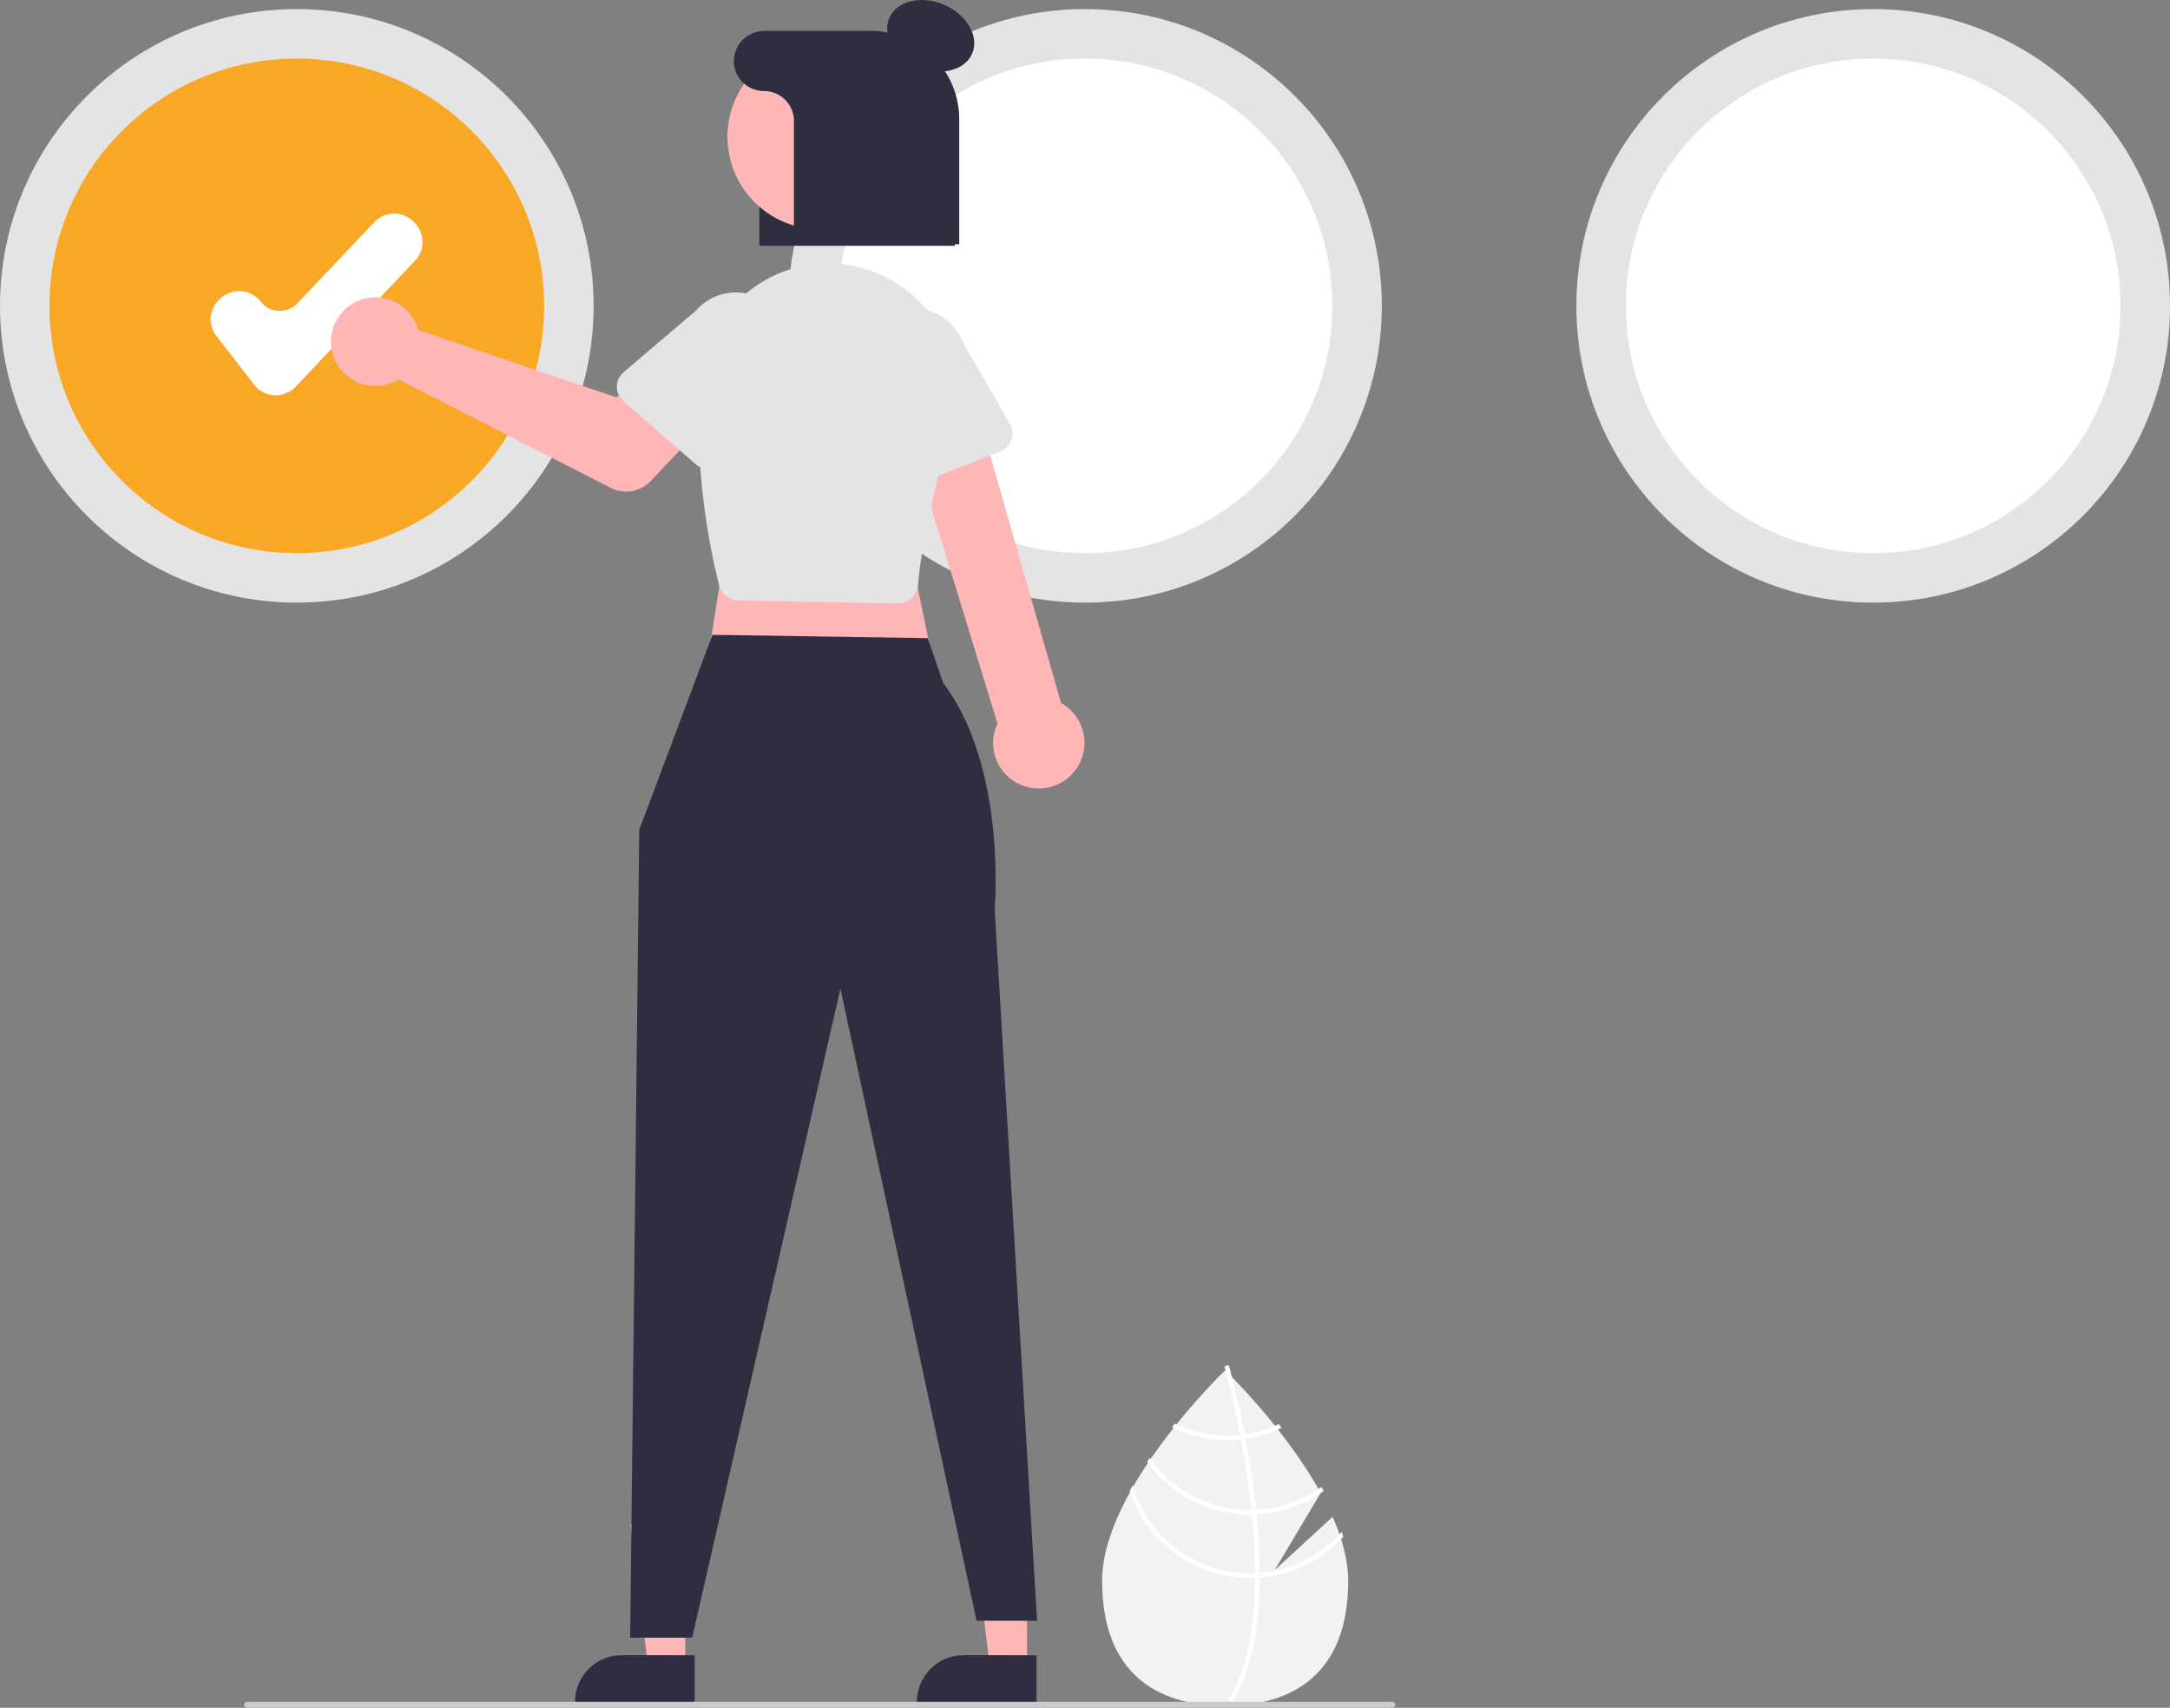 <svg xmlns="http://www.w3.org/2000/svg" width="722" height="568.282" data-name="Layer 1"><rect width="100%" height="100%" fill="#808080" stroke="none"/><path fill="#f2f2f2" d="m443.382 504.734-19.27 17.74 15.314-25.695c-12.064-21.879-31.796-40.787-31.796-40.787s-40.937 39.22-40.937 70.05 18.328 41.594 40.937 41.594c22.608 0 40.936-10.764 40.936-41.594 0-6.862-2.031-14.14-5.184-21.308Z"/><path fill="#fff" d="M419.157 523.434v1.52c-.09 17.663-3.069 31.445-8.914 41.15-.083.143-.173.278-.256.421l-.655-.398-.624-.392c6.485-10.48 8.78-25.292 8.862-40.699.008-.497.015-1 .008-1.505-.023-6.522-.422-13.12-1.061-19.53-.045-.496-.098-1-.15-1.504-.888-8.456-2.167-16.535-3.476-23.554-.09-.497-.188-.993-.286-1.482-2.264-11.872-4.574-20.47-5.1-22.374-.06-.233-.098-.361-.106-.391l.715-.203.007-.008.722-.203c.008.03.136.46.346 1.257.805 2.979 2.897 11.066 4.95 21.733.09.482.189.978.279 1.475 1.068 5.695 2.114 12.06 2.941 18.74q.316 2.516.565 4.965c.06.504.113 1.008.158 1.505q1.038 10.393 1.075 19.477Z"/><path fill="#fff" d="M414.14 477.272a47.34 47.34 0 0 1-1.535.188 41.502 41.502 0 0 1-4.243.219 40.371 40.371 0 0 1-17.453-3.942c-.316.398-.632.797-.956 1.203a41.866 41.866 0 0 0 18.409 4.243 42.94 42.94 0 0 0 4.529-.24c.511-.053 1.023-.12 1.527-.196a41.514 41.514 0 0 0 12-3.634q-.486-.62-.949-1.218a40.233 40.233 0 0 1-11.33 3.377ZM417.924 502.452q-.779.045-1.558.045c-.158.008-.323.008-.481.008a40.585 40.585 0 0 1-33.312-17.401c-.3.444-.602.888-.895 1.339a42.092 42.092 0 0 0 34.207 17.566c.21 0 .421 0 .632-.007a53.672 53.672 0 0 0 1.565-.045 41.87 41.87 0 0 0 22.305-7.824c-.24-.444-.481-.888-.73-1.332a40.307 40.307 0 0 1-21.733 7.65Z"/><path fill="#fff" d="M419.157 523.434a42.388 42.388 0 0 1-3.272.135 40.695 40.695 0 0 1-39.014-29.28c-.339.61-.677 1.212-1 1.821a42.185 42.185 0 0 0 40.014 28.964c.564 0 1.128-.008 1.685-.038.534-.015 1.06-.045 1.587-.083a42.062 42.062 0 0 0 27.76-13.549c-.158-.556-.338-1.106-.519-1.662a40.564 40.564 0 0 1-27.24 13.692Z"/><circle cx="98.754" cy="101.778" r="98.754" fill="#e4e4e4"/><circle cx="98.754" cy="101.778" r="82.295" fill="#f9a826"/><circle cx="361" cy="101.778" r="98.754" fill="#e4e4e4"/><circle cx="361" cy="101.778" r="82.295" fill="#fff"/><circle cx="623.246" cy="101.778" r="98.754" fill="#e4e4e4"/><circle cx="623.246" cy="101.778" r="82.295" fill="#fff"/><path fill="#fff" d="M91.76 131.538q-.22 0-.441-.01a9.035 9.035 0 0 1-6.699-3.481l-12.624-16.23a9.054 9.054 0 0 1 1.586-12.692l.455-.353a9.055 9.055 0 0 1 12.691 1.586 8.044 8.044 0 0 0 12.19.594l25.632-27.058a9.044 9.044 0 0 1 12.785-.345l.419.397a9.043 9.043 0 0 1 .345 12.784l-39.775 41.984a9.033 9.033 0 0 1-6.563 2.824Z"/><path fill="#2f2e41" d="M317.657 81.782h-65v-56.53a13.225 13.225 0 0 1 13.437-12.97h21.607c16.518 0 29.956 12.972 29.956 28.916Z"/><path fill="#ffb6b6" d="m341.722 554.819-12.339-.001-5.871-47.595 18.212.001-.002 47.595z"/><path fill="#2f2e41" d="m344.87 566.78-39.789-.001v-.504a15.487 15.487 0 0 1 15.487-15.486l24.302.001Z"/><path fill="#ffb6b6" d="m227.987 554.819-12.34-.001-5.87-47.595 18.212.001-.002 47.595z"/><path fill="#2f2e41" d="m231.134 566.78-39.788-.001v-.504a15.487 15.487 0 0 1 15.487-15.486l24.302.001Z"/><path fill="#ffb6b6" d="m242.886 172.448-8.052 51.332 76.494 1.006-10.065-49.318-58.377-3.02z"/><path fill="#2f2e41" d="m237.054 211.246-24.363 64.872-3.02 268.84h20.634l49.318-215.998 45.293 210.36h20.13l-14.09-236.53s4.154-47.473-17.112-75.487l-5.176-14.955Z"/><path fill="#ffb6b6" d="M341.558 261.817a15.1 15.1 0 0 1-9.675-21.036l-32.542-106.094 23.936-4.745 29.763 103.995a15.182 15.182 0 0 1-11.482 27.88Z"/><path fill="#e4e4e4" d="m298.492 200.797-52.73-1.018a6.894 6.894 0 0 1-6.533-5.193c-2.827-11.192-9.046-40.36-5.748-69.41a42.365 42.365 0 0 1 48.153-37.06 42.384 42.384 0 0 1 34.988 52.72c-6.637 25.207-10.387 43.24-11.143 53.6a6.878 6.878 0 0 1-5.51 6.231 6.857 6.857 0 0 1-1.33.131l-.147-.001Z"/><path fill="#ffb6b6" d="M138.322 107.605a14.795 14.795 0 0 1 .778 2.196l66.003 22.428 12.754-11.142 19.33 17.05-20.661 21.918a11.245 11.245 0 0 1-13.298 2.301l-70.627-36.076a14.755 14.755 0 1 1 5.721-18.675Z"/><path fill="#e4e4e4" d="M205.24 128.652a6.319 6.319 0 0 1 2.222-4.775l24.167-20.586a17.567 17.567 0 0 1 26.529 23.034l-17.21 26.8a6.325 6.325 0 0 1-9.483 1.345l-24.061-21.015a6.318 6.318 0 0 1-2.164-4.803ZM297.883 161.56a6.318 6.318 0 0 1-3.216-4.17l-7.145-30.932a17.567 17.567 0 0 1 32.662-12.943l15.865 27.618a6.325 6.325 0 0 1-3.172 9.037l-29.734 11.681a6.318 6.318 0 0 1-5.26-.29Z"/><ellipse cx="548.664" cy="177.771" fill="#2f2e41" rx="11.254" ry="15.005" transform="rotate(-66.87 303.561 275.833)"/><circle cx="511.819" cy="211.388" r="30.775" fill="#ffb6b6" transform="rotate(-61.337 252.474 329.972)"/><path fill="#2f2e41" d="M289.7 10.282h-35.2a10.228 10.228 0 0 0-10.32 9.334 10 10 0 0 0 9.978 10.666 10 10 0 0 1 10 10v41h55V39.74A29.457 29.457 0 0 0 289.7 10.282Z"/><path fill="#cacaca" d="M463.224 568.282h-381a1 1 0 0 1 0-2h381a1 1 0 0 1 0 2Z"/></svg>